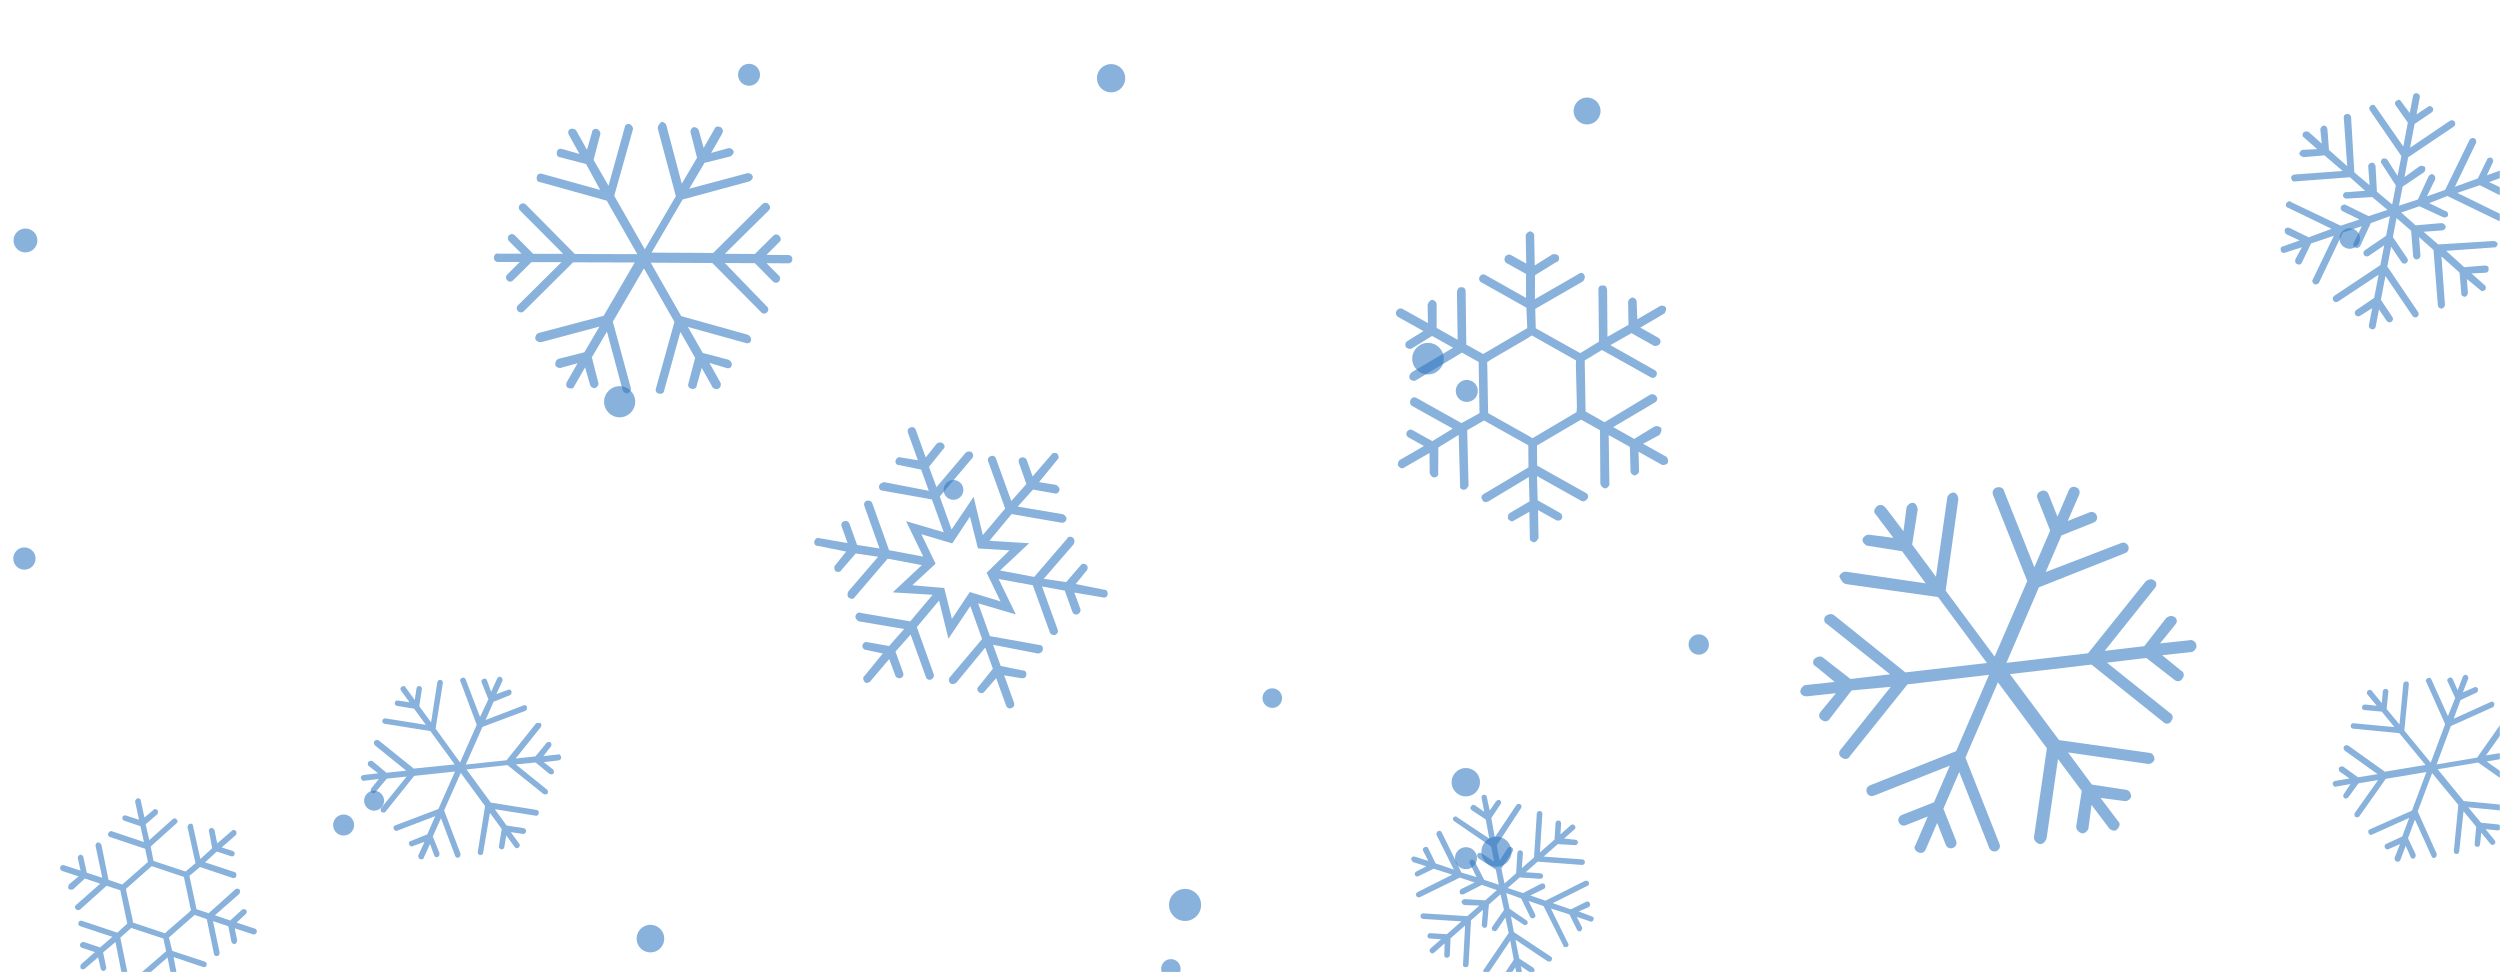 <svg xmlns="http://www.w3.org/2000/svg" version="1.1" xmlns:xlink="http://www.w3.org/1999/xlink" xmlns:svgjs="http://svgjs.com/svgjs" width="1440" height="560" preserveAspectRatio="none" viewBox="0 0 1440 560">
    <g mask="url(&quot;#SvgjsMask1036&quot;)" fill="none">
        <circle r="5.71" cx="549.2" cy="282.19" filter="url(#SvgjsFilter1037)" fill="rgba(51, 121, 194, 0.58)"></circle>
        <circle r="6.055" cx="197.925" cy="475.215" filter="url(#SvgjsFilter1037)" fill="rgba(51, 121, 194, 0.58)"></circle>
        <circle r="5.76" cx="215.48" cy="461.19" filter="url(#SvgjsFilter1037)" fill="rgba(51, 121, 194, 0.58)"></circle>
        <circle r="5.615" cx="674.435" cy="558.065" filter="url(#SvgjsFilter1037)" fill="rgba(51, 121, 194, 0.58)"></circle>
        <circle r="5.87" cx="978.48" cy="371.24" filter="url(#SvgjsFilter1037)" fill="rgba(51, 121, 194, 0.58)"></circle>
        <circle r="7.76" cx="914.16" cy="63.93" filter="url(#SvgjsFilter1037)" fill="rgba(51, 121, 194, 0.58)"></circle>
        <circle r="6.42" cx="14.06" cy="321.72" filter="url(#SvgjsFilter1037)" fill="rgba(51, 121, 194, 0.58)"></circle>
        <circle r="6.35" cx="844.4" cy="494.32" filter="url(#SvgjsFilter1037)" fill="rgba(51, 121, 194, 0.58)"></circle>
        <circle r="6.325" cx="431.445" cy="43.075" filter="url(#SvgjsFilter1037)" fill="rgba(51, 121, 194, 0.58)"></circle>
        <circle r="9.095" cx="822.535" cy="206.595" filter="url(#SvgjsFilter1037)" fill="rgba(51, 121, 194, 0.58)"></circle>
        <circle r="8.68" cx="861.96" cy="490.59" filter="url(#SvgjsFilter1037)" fill="rgba(51, 121, 194, 0.58)"></circle>
        <circle r="6.345" cx="844.875" cy="225.175" filter="url(#SvgjsFilter1037)" fill="rgba(51, 121, 194, 0.58)"></circle>
        <circle r="5.645" cx="732.835" cy="402.115" filter="url(#SvgjsFilter1037)" fill="rgba(51, 121, 194, 0.58)"></circle>
        <circle r="5.91" cx="1353.44" cy="137.39" filter="url(#SvgjsFilter1037)" fill="rgba(51, 121, 194, 0.58)"></circle>
        <circle r="8.975" cx="356.915" cy="231.405" filter="url(#SvgjsFilter1037)" fill="rgba(51, 121, 194, 0.58)"></circle>
        <circle r="8.16" cx="639.99" cy="45.05" filter="url(#SvgjsFilter1037)" fill="rgba(51, 121, 194, 0.58)"></circle>
        <circle r="9.24" cx="682.6" cy="521.24" filter="url(#SvgjsFilter1037)" fill="rgba(51, 121, 194, 0.58)"></circle>
        <circle r="8.185" cx="844.305" cy="450.555" filter="url(#SvgjsFilter1037)" fill="rgba(51, 121, 194, 0.58)"></circle>
        <circle r="6.88" cx="14.66" cy="138.52" filter="url(#SvgjsFilter1037)" fill="rgba(51, 121, 194, 0.58)"></circle>
        <circle r="7.965" cx="374.655" cy="540.635" filter="url(#SvgjsFilter1037)" fill="rgba(51, 121, 194, 0.58)"></circle>
        <path d="M379 74.5L389.3 113 371.4 143.6 353.8 112.8 364.6 74.4C364.6 74.4 364.6 74 364.6 74 364.6 73 363.6 72 362.7 71.5 361.2 71.1 359.8 72 359.8 73.5L350.5 107 341.9 92.1 345.8 77.2C345.8 77.2 345.8 76.7 345.8 76.7 345.8 75.8 344.9 74.8 343.9 74.3 342.5 73.9 341 74.8 341 76.2L338.1 86.3 331.9 75.2C331.4 74.3 329.5 73.8 328.6 74.3 327.1 74.7 327.1 76.7 327.6 77.6L333.8 88.7 323.7 85.8C322.3 85.3 320.8 86.2 320.8 87.7 320.3 89.1 321.3 90.6 322.7 90.6L337.6 94.5 345.7 109.4 312.1 100.1C310.7 99.6 309.2 100.6 309.2 102 308.8 103.5 309.7 104.9 311.1 104.9L349.5 115.6 367.1 146.4 331.1 146.3 302.9 117.8C302 116.9 300.5 116.9 299.6 117.8 298.6 118.8 298.6 120.2 299.5 121.2L324.4 146.2 307.1 146.2 296.6 135.6C295.6 134.6 294.2 134.6 293.2 135.5 292.3 136.5 292.3 137.9 293.2 138.9L300.4 146.1 287 146.1C285.5 145.6 284.5 147 284.5 148.5 284.5 149.9 285.5 150.9 286.9 150.9L299.4 150.9 292.2 158.1C291.2 159.1 291.2 160.5 292.2 161.5S294.6 162.4 295.5 161.5L306.1 151 323.4 151 298.3 175.9C297.4 176.8 297.4 178.3 298.3 179.2 299.3 180.2 300.7 180.2 301.7 179.3L330.1 151.1 365.6 151.2 347.7 181.9 310.3 191.8C308.8 192.3 308.3 193.7 308.3 195.1 308.8 196.6 310.2 197.1 311.7 197.1L345.3 188.1 336.6 202.9 321.7 206.7C320.3 207.2 319.8 208.6 319.8 210.1 320.2 211.5 321.7 212 322.6 212L332.7 209.2 326.4 220.2C326 221.1 325.9 223.1 327.4 223.5 328.8 224 330.3 224 330.7 222.6L337 211.6 339.9 221.7C340.3 223.1 341.8 223.6 342.7 223.6 343.7 223.1 344.7 222.2 344.7 221.2 344.7 221.2 344.7 220.7 344.7 220.7L340.9 205.8 349.6 191 358.6 224.6C359.1 226.1 360.5 226.6 361.5 226.6 362.4 226.1 363.4 225.2 363.4 224.2 363.4 224.2 363.4 223.7 363.4 223.7L353 185.3 370.9 154.6 388.5 185.4 377.8 223.8C377.3 225.2 378.3 226.7 379.7 226.7 381.1 227.2 382.6 226.2 382.6 224.8L391.9 191.2 400.4 206.1 396.5 221C396 222.4 397 223.9 398.4 223.9 399.9 224.4 401.3 223.4 401.3 222L404.2 211.9 410.4 223C410.9 223.9 412.8 224.4 413.8 223.9 414.7 223.5 415.2 222.5 415.2 221.6 415.2 221.1 415.2 220.6 414.8 220.1L408.6 209 418.6 212C420.1 212.5 421.5 211.5 421.5 210.1 421.5 210.1 421.5 209.6 421.5 209.6 421.5 208.6 420.6 207.7 419.6 207.2L404.8 203.3 396.2 188.3 429.7 197.6C431.2 198.1 432.6 197.2 432.6 195.7 432.6 195.7 432.6 195.2 432.6 195.2 432.6 194.3 431.7 193.3 430.7 192.8L392.4 182.1 374.8 151.3 410.3 151.5 438.5 179.9C439.4 180.9 440.9 180.9 441.8 179.9 442.8 179 442.8 177.5 441.8 176.6L417.5 151.5 434.8 151.6 445.3 162.2C446.2 163.1 447.7 163.1 448.6 162.2S449.6 159.8 448.7 158.8L441.5 151.6 454 151.7C455.4 151.7 456.4 150.7 456.4 149.3 456.4 147.8 455.4 146.9 454 146.9L441.5 146.8 448.7 139.6C449.2 139.2 449.7 138.7 449.7 137.7S449.2 136.3 448.8 135.8C447.8 134.8 446.4 134.8 445.4 135.8L434.8 146.3 417.5 146.2 442.6 121.4C443.1 120.9 443.6 120.4 443.6 119.4 443.6 119 443.1 118 442.6 117.5 441.7 116.6 440.2 116.6 439.2 117.5L410.8 145.7 375.3 145.5 393.2 114.9 431.6 104.5C432.6 104 433.6 103.1 433.6 102.1 433.6 102.1 433.6 101.6 433.6 101.6 433.1 100.2 431.7 99.7 430.7 99.7L397 108.7 405.8 93.8 420.7 90.1C421.6 89.6 422.6 88.6 422.6 87.7 422.6 87.7 422.6 87.2 422.6 87.2 422.1 85.7 420.7 85.3 419.7 85.3L409.6 88.1 415.9 77.1C415.9 76.6 416.4 76.1 416.4 75.6 416.4 74.7 415.9 73.7 415 73.2 413.5 72.7 412.1 72.7 411.6 74.2L405.3 85.2 402.5 75.1C402 73.7 400.6 73.2 399.6 73.2 398.2 73.6 397.7 75.1 397.7 76L401.5 90.9 392.7 105.8 383.8 72.1C383.3 70.7 381.9 70.2 380.9 70.2 379.5 71.6 378.5 73.1 379 74.5Z" fill="rgba(51, 121, 194, 0.58)"></path>
        <path d="M470.9 314.4L487.4 317.7 481.1 325.6C480.3 326.3 480.4 327.9 481.3 329.1 482.5 329.6 484 329.6 484.6 328.4L492.9 318.8 505.8 320.7 488.6 340.7C488 342 488 343.5 488.8 344.2 490.2 345.2 491.7 345.2 492.3 344L511.3 321.8 531 325.5 514.2 341.2 537.2 342.6 524.3 357.9 495.5 353C495.4 352.6 494.9 352.7 494.5 352.9 493.6 353.2 492.8 354 492.7 355.1 492.6 356.1 493.5 357.3 494.7 357.9L520.8 362.3 512.1 372.1 499.6 369.9C499 369.6 498.5 369.8 498.1 370 497.6 370.1 496.9 370.9 496.7 372 496.6 373 497.5 374.2 498.6 374.3L508.5 376.4 497.9 389.4C496.7 390.3 497.2 391.7 498.1 392.9 498.9 393.6 500.4 393.6 501.5 392.2L512.2 379.6 515.7 389.1C516.1 390.5 517.8 390.9 518.7 390.6 520.1 390.1 520.7 388.9 520.2 387.5L515.8 375.3 524.5 365.5 533.3 389.9C533.8 391.3 535 391.9 536.4 391.4 537.3 391 538.3 389.7 537.8 388.3L528.1 361.2 540.9 345.9 546.3 367.9 558.9 349.1 565.7 368.1 547.1 390.1C546.1 391.4 546.6 392.8 547.3 393.5 548.1 394.3 549.6 394.2 550.8 393.3L567.5 373 571.9 385.2 563.8 395.3C562.6 396.2 562.6 397.7 564 398.8 564.8 399.5 566.3 399.5 567.3 398.1L573.8 390.6 579.5 406.4C580 407.8 581.3 408.4 582.6 407.9S584.5 406.2 584.1 404.8L578.4 389 588.1 390.6C589.8 391 591 390.1 591.1 389 591.5 387.3 590.6 386.1 589.1 386.2L576.4 383.6 572 371.4 597.8 376.4C599.3 376.4 600.5 375.4 600.6 374.4 601.1 372.7 600.1 371.5 598.6 371.5L570.2 366.4 563.4 347.5 585.1 353.9 575.2 333.5 594.9 337.1 604.7 364.2C605.1 365.6 606.8 366 607.7 365.7 609.1 365.2 609.7 364 609.2 362.6L600.2 337.8 613.3 340.2 617.7 352.4C618.2 353.8 619.5 354.3 620.8 353.8 621.7 353.5 622.7 352.1 622.3 350.8L618.8 341.3 635.2 344.1C636.8 344.5 638 343.6 638 342.1 638.1 341 637.6 339.6 636.1 339.7L619.6 336.4 626 328.5C626.7 327.7 626.7 326.2 625.9 325.5 625.1 324.7 624.1 324.6 623.6 324.8 623.2 324.9 622.7 325.1 622.4 325.7L614.1 335.3 601.2 333.4 618.5 313.4C619.1 312.1 619 310.6 618.2 309.9 617.5 309.1 616.4 309 615.5 309.3 615 309.5 615 309.5 614.8 310.1L595.7 332.3 576 328.6 592.8 312.9 569.9 311.5 582.7 296.1 611.5 301.1C612.6 301.2 613.9 300.7 614.3 299 614.5 298 613.5 296.8 612.3 296.2L586.2 291.8 595 282 607.5 284.2C608.7 284.7 609.9 283.8 610.3 282.1 610.4 281.1 609.5 279.9 608.3 279.3L598.5 277.7 609.1 264.7C610.3 263.8 609.8 262.4 608.9 261.2 608.3 260.9 607.2 260.8 606.8 261 606.3 261.1 605.9 261.3 605.6 261.9L594.8 274.4 591.4 265C590.9 263.6 589.2 263.2 588.3 263.5L588.3 263.5C586.9 264 586.4 265.2 586.9 266.6L591.2 278.8 582.5 288.6 573.7 264.2C573.3 262.8 572 262.2 570.7 262.7S568.7 264.4 569.2 265.8L579 292.9 566.1 308.2 560.8 286.2 548.1 305 541.3 286 559.9 264C561 262.6 560.5 261.3 559.7 260.5 558.9 259.8 557.4 259.8 556.2 260.8L539.4 280.6 535.1 268.9 543.2 258.8C544.4 257.9 544.4 256.4 543 255.3 542.2 254.6 540.7 254.6 539.5 255.6L533.2 263.5 527.5 247.6C527 246.3 525.8 245.7 524.4 246.2S522.5 247.9 523 249.3L528.7 265.1 518.9 263.5C518.3 263.2 517.8 263.4 517.4 263.5 516.5 263.8 516.2 264.5 515.9 265.1 515.5 266.8 516.4 267.9 518 267.9L530.6 270.5 535 282.7 509.2 277.7C508.8 277.8 508.3 278 507.9 278.2 507 278.5 506.7 279.1 506.4 279.7 506 281.4 506.9 282.6 508.4 282.6L536.8 287.7 543.6 306.6 521.9 300.2 531.8 320.6 512.1 316.9 502.4 289.8C501.9 288.5 500.2 288.1 499.3 288.4 498 288.9 497.4 290.1 497.9 291.5L506.6 315.9 493.7 313.9 489.3 301.7C488.8 300.3 487.6 299.8 486.2 300.2S484.3 302 484.8 303.3L488.2 312.8 471.9 310C471.3 309.7 470.8 309.9 470.4 310 469.9 310.2 469.2 311 469 312 468.9 313.1 469.4 314.5 470.9 314.4ZM530.7 307.7L548.5 313 558.7 297.6 563.3 315.9 581.5 317 568.3 329.9 576.3 346.4 558.6 341 548.3 356.5 543.9 338.7 525.5 337.1 538.9 324.7 530.7 307.7Z" fill="rgba(51, 121, 194, 0.58)"></path>
        <path d="M1063.7 336.5L1116.3 343.9 1144.5 381.9 1097.5 387.3 1056.1 354.1C1056.1 354.1 1055.5 353.9 1055.5 353.9 1054.3 353.4 1052.6 354 1051.5 354.9 1050.2 356.4 1050.6 358.7 1052.4 359.5L1088.7 388.4 1065.9 391.1 1049.7 378.5C1049.7 378.5 1049.1 378.3 1049.1 378.3 1047.9 377.8 1046.3 378.5 1045.2 379.4 1043.8 380.9 1044.2 383.2 1046 383.9L1056.8 392.8 1040 394.6C1038.6 394.7 1037 396.7 1037 398.2 1036.9 400.2 1039.2 401.2 1040.6 401.1L1057.5 399.3 1048.6 410.1C1047.3 411.7 1047.7 413.9 1049.4 414.7 1050.9 416 1053.2 415.6 1054 413.9L1066.5 397.7 1089.1 395.6 1060.1 431.9C1058.8 433.4 1059.2 435.6 1061 436.4 1062.5 437.7 1064.7 437.3 1065.5 435.6L1098.7 394.2 1145.7 388.7 1126.7 432.7 1077 452.4C1075.4 453.1 1074.6 454.8 1075.3 456.5 1075.9 458.2 1077.7 459 1079.4 458.3L1123.1 441 1114 462.1 1095.5 469.4C1093.8 470.1 1093 471.9 1093.7 473.6 1094.4 475.2 1096.1 476 1097.8 475.3L1110.4 470.3 1103.3 486.8C1102 488.3 1103.2 490.2 1105 491 1106.8 491.7 1108.4 491.1 1109.2 489.3L1115.8 474 1120.8 486.7C1121.5 488.3 1123.2 489.1 1124.9 488.4S1127.4 486 1126.7 484.3L1119.4 465.8 1128.5 444.7 1145.8 488.4C1146.5 490.1 1148.3 490.9 1150 490.2 1151.6 489.5 1152.4 487.8 1151.7 486.1L1132.1 436.4 1150.8 393 1179 431 1171.6 482.1C1171.4 484.1 1172.9 485.5 1174.7 486.2 1176.7 486.4 1178 484.9 1178.8 483.1L1185.4 437.2 1199.1 455.6 1195.9 475.9C1195.7 477.9 1197.2 479.2 1199 480 1201 480.2 1202.3 478.7 1202.9 477.5L1204.7 463.6 1214.9 477.1C1215.8 478.2 1218.1 479.2 1219.5 477.7 1220.8 476.2 1221.6 474.4 1220.1 473.1L1209.9 459.6 1223.7 461.4C1225.8 461.6 1227.1 460.1 1227.6 458.9 1227.5 457.5 1226.9 455.8 1225.7 455.3 1225.7 455.3 1225.1 455 1225.1 455L1204.9 451.9 1191.2 433.4 1237.2 440C1239.2 440.2 1240.5 438.7 1241 437.5 1241 436.1 1240.3 434.4 1239.1 433.9 1239.1 433.9 1238.5 433.7 1238.5 433.7L1186 426.3 1157.7 388.3 1204.7 382.8 1246.2 416C1247.7 417.4 1249.9 417 1250.7 415.2 1252 413.7 1251.6 411.4 1249.9 410.7L1213.6 381.7 1236.3 379 1252.5 391.6C1254 392.9 1256.3 392.5 1257.1 390.8 1258.4 389.3 1258 387 1256.2 386.2L1245.4 377.4 1262.2 375.6C1263.7 375.5 1265.3 373.4 1265.2 372 1265.1 370.5 1264.2 369.4 1263 368.9 1262.4 368.7 1261.8 368.4 1261 368.8L1244.2 370.6 1253 359.7C1254.4 358.2 1254 356 1252.2 355.2 1252.2 355.2 1251.6 355 1251.6 355 1250.5 354.4 1248.8 355.1 1247.7 356L1235.1 372.2 1212.3 374.9 1241.3 338.6C1242.6 337.1 1242.2 334.8 1240.4 334.1 1240.4 334.1 1239.8 333.8 1239.8 333.8 1238.7 333.3 1237 334 1235.9 334.9L1202.7 376.3 1155.7 381.8 1174.4 338.3 1224.1 318.6C1225.8 318 1226.5 316.2 1225.9 314.5 1225.2 312.9 1223.4 312.1 1221.8 312.8L1178.3 329.5 1187.4 308.4 1205.9 301C1207.6 300.4 1208.4 298.6 1207.7 296.9S1205.3 294.5 1203.6 295.1L1191 300.1 1197.6 284.9C1198.3 283.1 1197.6 281.4 1195.9 280.7 1194.1 279.9 1192.4 280.6 1191.7 282.3L1185.1 297.6 1180.1 285C1179.7 284.1 1179.4 283.3 1178.2 282.8S1176.2 282.6 1175.4 283C1173.7 283.6 1172.9 285.4 1173.6 287.1L1180.9 305.6 1171.8 326.7 1154.4 283C1154.1 282.1 1153.8 281.3 1152.6 280.8 1152 280.5 1150.6 280.6 1149.7 280.9 1148.1 281.6 1147.3 283.4 1148 285.1L1167.7 334.7 1148.9 378.2 1120.7 340.2 1128 287.6C1128 286.2 1127.3 284.5 1126.1 284 1126.1 284 1125.5 283.7 1125.5 283.7 1123.5 283.6 1122.2 285.1 1121.7 286.2L1115.1 332.2 1101.4 313.7 1104.6 293.5C1104.5 292.1 1103.8 290.4 1102.7 289.9 1102.7 289.9 1102.1 289.6 1102.1 289.6 1100.1 289.5 1098.7 291 1098.2 292.1L1096.4 306 1086.2 292.5C1085.6 292.3 1085.3 291.4 1084.7 291.2 1083.5 290.7 1082.1 290.7 1081 291.7 1079.6 293.2 1078.9 294.9 1080.4 296.3L1090.6 309.8 1076.7 308C1074.7 307.8 1073.4 309.3 1072.8 310.5 1072.7 312.5 1074.2 313.8 1075.4 314.3L1095.6 317.5 1109.2 336 1063.3 329.3C1061.3 329.2 1059.9 330.7 1059.4 331.9 1060.4 334.4 1061.7 336.3 1063.7 336.5Z" fill="rgba(51, 121, 194, 0.58)"></path>
        <path d="M48.9 557.9L56.5 551.4 58 557.9C58.1 558.7 58.9 559.3 59.9 559.3 60.7 558.9 61.3 558 61.2 557.3L59.4 548.6 66.5 542.6 70 560.3C70.3 561.4 71.1 562 71.9 561.6 73 561.6 73.6 560.8 73.3 559.7L69.3 540.1 75.6 534.5 94.1 540.6 95.7 547.9 79.6 561.8C79.5 562.1 79.4 562.4 79.3 562.7 79.2 563 79.3 563.7 79.5 564.1 80.2 565 81.3 565 81.9 564.2L96.5 551.5 98.3 560.5 91 567.2C90.7 567.1 90.6 567.4 90.5 567.7 90.3 568.3 90.4 569 90.9 569.6 91.4 570.1 92.4 570.1 93.2 569.7L99.1 564.2 101.4 575.4C101.5 576.1 102.3 576.7 103.3 576.7 104.1 576.3 104.7 575.5 104.6 574.8L102.4 564.3 108.8 566.4C109.7 566.7 110.6 566 110.8 565.4 111.1 564.5 110.8 563.4 109.9 563.1L101.7 560.3 100 551.3 117 557C117.9 557.3 118.7 556.9 119 556 119.3 555.1 118.9 554.3 118 553.9L99.2 547.7 97.3 540 112.1 527 119.1 529.4 123.2 549.3C123.2 550.3 124.4 551 125.2 550.6 126.2 550.6 126.5 549.7 126.5 548.7L122.7 530.6 131.5 533.5 133.3 542.5C133.4 543.2 134.5 543.9 135.2 543.8S136.6 542.6 136.6 541.6L135.2 534.7 145.8 538.2C146.7 538.5 147.6 537.8 147.9 536.9 148.1 536.3 147.8 535.2 146.9 534.9L136.3 531.4 141.6 526.4C142.1 525.9 142.5 525 141.7 524.1 141.2 523.6 139.9 523.5 139.4 524L132.6 530.2 123.8 527.2 137.7 515C138.3 514.2 138.6 513.3 137.9 512.3 137.4 511.8 136.1 511.7 135.6 512.2L120.2 526 113.2 523.7 109.1 504.5 115.2 499.4 134 505.7C134.9 506 135.8 505.6 136.1 504.7 136.4 503.7 136.1 502.6 135.1 502.3L118.1 496.7 124.9 490.5 133.1 493.2C134 493.5 134.8 493.1 135.1 492.2 135.4 491.3 135 490.5 134.1 490.2L127.7 488.1 135.8 481C136.3 480.5 136.4 479.2 135.9 478.6 135.1 478 134.2 477.7 133.6 478.5L125.1 485.8 123.6 478.3C123.2 477.4 122.4 476.8 121.7 476.9 121 477 120.5 477.5 120.3 478.2 120.3 478.2 120.2 478.5 120.4 478.9L122.2 488.6 115.4 494.8 111.2 475.8C111.2 474.8 110.4 474.2 109.3 474.5 108.9 474.7 108.5 474.9 108.3 475.5 108.2 475.8 108.1 476.1 108 476.4L112.6 497.2 106.9 502 88.4 495.9 86.8 487.6 101.6 474.3C102.5 473.6 102.5 472.6 101.7 472 101.3 471.2 100.3 471.2 99.4 471.9L86 483.9 83.9 474.8 90.6 469C91.1 468.5 91.1 467.4 90.7 466.6 89.9 466 89 465.7 88.4 466.5L83.2 470.9 81.1 461.1C81.1 460.1 80.2 459.8 79.2 459.8 78.8 460 78.2 460.5 78 461.1 78 461.1 77.9 461.4 77.8 461.7L80.1 472.2 72.5 469.7C71.9 469.5 70.8 469.8 70.5 470.7 70.2 471.6 70.9 472.5 71.5 472.7L80.9 475.9 82.9 485 64.4 478.8C63.5 478.5 62.6 479.2 62.3 480.1S62.4 481.8 63.3 482.1L83.6 488.9 85.2 496.5 70.4 509.5 62.5 506.8 58.4 486.6C58 485.8 57.2 485.2 56.2 485.2 55.8 485.4 55.3 485.9 55.1 486.5 55 486.8 54.9 487.1 55.1 487.5L58.9 505.6 50 502.7 48 493.6C47.9 492.9 47.1 492.3 46.1 492.3 45.3 492.7 44.7 493.5 44.8 494.2L46.4 501.5 36.7 498.3C36.1 498.1 34.9 498.7 34.7 499.3 34.4 500.2 35 501.4 35.6 501.6L45.3 504.8 39.7 509.4C39.6 509.7 39.5 510 39.4 510.3 39.2 510.9 39.3 511.6 39.5 512 40.3 512.6 41.4 512.6 42.2 512.2L48.9 506 57.7 509 43.9 521.2C43 521.9 43 522.9 43.5 523.4 44.2 524.4 45.2 524.4 46 524L61.4 510.2 69.3 512.8 73.3 532 67.6 537.2 47.2 530.4C46.3 530.1 45.5 530.5 45.2 531.4 44.9 532.4 45.3 533.2 46.2 533.5L64.7 539.6 57.7 545.7 48.3 542.6C47.6 542.4 46.4 543 46.1 543.9 45.8 544.8 46.5 545.7 47.1 545.9L54.7 548.4 46.6 555.5C46.5 555.8 46.5 555.8 46.4 556.1 46.2 556.7 46.3 557.4 46.5 557.9 47.4 558.5 48.4 558.5 48.9 557.9ZM72.9 514L72.6 511.9 74 510.7 86 500.1 87.4 498.9 89.2 499.5 104.1 504.5 105.9 505.1 106.3 506.9 109.6 522.5 110 524.3 108.5 525.8 96.6 536.1 95.1 537.6 93.3 537 78.4 532 76.6 531.4 76.3 529.3 72.9 514Z" fill="rgba(51, 121, 194, 0.58)"></path>
        <path d="M956.2 176.3L943.1 183.9 942.7 173.8C942.8 172.7 941.8 171.6 940.3 171.3 939 171.7 937.9 172.7 937.8 173.7L938 187.1 925.9 194 925.7 166.9C925.5 165.2 924.5 164.1 923.2 164.5 921.7 164.2 920.6 165.2 920.7 166.9L921 196.8 910.2 203.4 884.6 189.1 884.3 177.9 911.9 162C912.2 161.6 912.4 161.1 912.6 160.7 912.9 160.3 912.9 159.2 912.7 158.6 911.9 157 910.5 156.8 909.3 157.8L884.1 172.3 884.2 158.5 896.8 150.7C897.2 151 897.4 150.5 897.7 150.1 898.1 149.3 898.2 148.2 897.6 147.3 897 146.4 895.5 146.2 894.2 146.5L884 152.9 883.7 135.7C883.8 134.6 882.8 133.5 881.3 133.2 880 133.6 878.8 134.6 878.8 135.7L879.1 151.8 870.3 146.9C869.1 146.2 867.5 147 867 147.8 866.3 149.1 866.5 150.8 867.7 151.5L879 157.8 879 171.6 855.6 158.4C854.3 157.7 853 158.1 852.3 159.4 851.6 160.6 852 161.9 853.2 162.6L879.2 177.2 879.7 189 854.3 203.9 844.6 198.5 844.2 168C844.4 166.5 843 165.1 841.7 165.5 840.2 165.2 839.5 166.5 839.2 168L839.6 195.7 827.5 188.9 827.5 175.2C827.5 174.1 826.1 172.7 825 172.7S822.6 174.1 822.3 175.6L822.5 186.1 807.8 177.9C806.5 177.2 805 178 804.3 179.2 803.8 180 804 181.8 805.2 182.5L819.9 190.7 810.6 196.5C809.7 197.1 809 198.3 809.8 199.9 810.4 200.8 812.3 201.3 813.2 200.7L824.9 193.5 837 200.3 813.2 214.4C812 215.5 811.3 216.7 812.1 218.3 812.7 219.2 814.6 219.7 815.5 219.1L842.1 203.1 851.7 208.5 852.2 238 841.8 243.7 815.9 229.2C814.6 228.5 813.3 228.9 812.6 230.1 811.9 231.4 812.1 233.1 813.3 233.8L836.8 246.9 825 254.1 813.7 247.8C812.5 247.1 811.2 247.4 810.4 248.7 809.7 250 810.1 251.3 811.4 252L820.2 256.9 806.2 265C805.3 265.7 804.8 267.6 805.4 268.4 806.4 269.6 807.7 270.3 808.8 269.3L823.4 260.9 823.5 272.5C823.9 273.8 824.9 275 826 275 827 275.1 827.9 274.5 828.4 273.6 828.4 273.6 828.6 273.2 828.4 272.6L828.5 257.7 840.2 250.5 841 279.6C840.7 281.1 841.7 282.2 843.5 282.1 844.1 281.9 844.8 281.7 845.2 280.9 845.5 280.5 845.7 280 845.9 279.6L845.1 247.8 854.8 242.2 880.3 256.5 880.4 269.2 854.7 284.5C853.2 285.3 852.9 286.8 853.9 287.9 854.3 289.3 855.8 289.5 857.3 288.8L880.6 274.8 881 288.8 869.5 295.6C868.6 296.2 868.3 297.7 868.7 299 869.7 300.1 870.9 300.8 872.1 299.8L880.9 294.8 881.2 309.9C881 311.4 882.2 312.1 883.7 312.4 884.4 312.2 885.3 311.6 885.7 310.7 885.7 310.7 886 310.3 886.2 309.9L885.9 293.8 896.3 299.6C897.2 300.1 898.9 300 899.6 298.7 900.3 297.5 899.5 295.9 898.7 295.5L885.7 288.2 885.3 274.2 910.8 288.5C912.1 289.2 913.6 288.4 914.4 287.2S914.7 284.6 913.4 283.9L885.4 268.2 885.3 256.6 910.7 241.7 921.6 247.8 921.8 278.7C922.2 280 923.2 281.1 924.7 281.4 925.4 281.2 926.3 280.6 926.7 279.8 927 279.4 927.2 279 927 278.3L926.6 250.6 938.8 257.4 939.2 271.4C939.1 272.4 940.1 273.6 941.6 273.9 942.9 273.5 944.1 272.5 944.1 271.4L943.8 260.2 957.2 267.7C958 268.2 960 267.6 960.5 266.8 961.2 265.5 960.6 263.6 959.8 263.1L946.4 255.6 955.9 250.5C956.1 250 956.3 249.6 956.6 249.2 957 248.4 957.1 247.3 956.9 246.6 955.9 245.5 954.4 245.2 953.1 245.6L941.3 252.8 929.2 246 953.1 231.9C954.6 231.1 954.9 229.6 954.3 228.7 953.5 227.1 952 226.9 950.7 227.2L924.2 243.2 913.3 237 912.8 207.6 922.7 201.6 950.8 217.3C952 218 953.3 217.7 954 216.4 954.7 215.2 954.4 213.9 953.1 213.2L927.6 198.8 939.7 191.9 952.7 199.2C953.5 199.6 955.5 199.1 956.2 197.8 956.9 196.6 956.1 195 955.3 194.6L944.8 188.7 958.8 180.5C959 180.1 959 180.1 959.2 179.7 959.7 178.9 959.7 177.8 959.6 177.1 958.5 176 957 175.7 956.2 176.3ZM908.3 234.2L908.1 237.4 905.7 238.8 885.1 251 882.7 252.4 880.2 250.9 859.7 239.4 857.2 238 857.1 235.2 856.7 211.4 856.6 208.6 859.3 206.8 879.6 195 882.3 193.2 884.8 194.6 905.3 206.2 907.8 207.6 907.7 210.8 908.3 234.2Z" fill="rgba(51, 121, 194, 0.58)"></path>
        <path d="M1442.1 414.7L1426.8 436.4 1403.5 440.3 1411.7 418.2 1436 407.3C1436 407.3 1436.2 407.1 1436.2 407.1 1436.7 406.7 1436.8 405.8 1436.7 405.1 1436.3 404.2 1435.2 403.8 1434.5 404.4L1413.3 414 1417.3 403.2 1426.6 398.9C1426.6 398.9 1426.8 398.7 1426.8 398.7 1427.3 398.3 1427.4 397.4 1427.3 396.7 1426.9 395.8 1425.8 395.4 1425 396L1418.6 398.8 1421.7 390.9C1422 390.3 1421.4 389.1 1420.7 388.8 1419.9 388.3 1418.9 389.1 1418.6 389.7L1415.6 397.6 1412.8 391.2C1412.4 390.3 1411.3 389.9 1410.6 390.5 1409.6 390.9 1409.3 392 1409.9 392.7L1414.2 402 1410 412.5 1400.5 391.4C1400.1 390.4 1399 390.1 1398.3 390.7 1397.3 391.1 1397 392.2 1397.6 392.9L1408.4 417.1 1400.1 439.3 1384.9 420.8 1387.5 394.2C1387.6 393.3 1387 392.5 1386.1 392.5 1385.2 392.4 1384.4 393 1384.3 393.9L1382.1 417.3 1374.7 408.4 1375.7 398.5C1375.8 397.6 1375.2 396.9 1374.3 396.8 1373.4 396.7 1372.6 397.3 1372.5 398.2L1371.9 405 1366.2 398C1365.8 397.1 1364.7 397.2 1363.9 397.8 1363.2 398.4 1363.1 399.3 1363.7 400.1L1369 406.5 1362.3 405.8C1361.4 405.7 1360.6 406.4 1360.5 407.3S1361 408.9 1361.9 409L1371.9 409.9 1379.2 418.8 1355.8 416.6C1354.8 416.5 1354.1 417.1 1354 418 1353.9 418.9 1354.5 419.6 1355.4 419.7L1382 422.3 1397.1 440.6 1373.7 444.5 1352.7 429.5C1351.8 428.9 1350.9 429.3 1350.1 429.9 1349.6 430.7 1350 431.7 1350.6 432.4L1369.5 445.9 1358.2 447.7 1349.9 441.7C1349 441.1 1348.1 441.5 1347.4 442.1 1346.8 443 1347.2 443.9 1347.6 444.4L1353.3 448.4 1345 449.8C1344.3 450 1343.3 450.8 1343.7 451.8 1344 452.7 1344.7 453.5 1345.6 453.1L1353.9 451.6 1350 457.4C1349.4 458.2 1349.8 459.2 1350.2 459.7 1350.8 460 1351.7 460.1 1352.2 459.6 1352.2 459.6 1352.5 459.4 1352.5 459.4L1358.5 451.2 1369.8 449.3 1356.4 468.2C1355.9 469.1 1356.2 470 1356.6 470.5 1357.3 470.8 1358.2 470.9 1358.7 470.5 1358.7 470.5 1358.9 470.3 1358.9 470.3L1374.2 448.6 1397.6 444.7 1389.3 466.9 1365 477.7C1364.1 478.1 1363.8 479.2 1364.4 479.9 1364.7 480.9 1365.8 481.2 1366.6 480.6L1387.7 471.1 1383.7 481.8 1374.4 486.1C1373.5 486.5 1373.2 487.6 1373.8 488.3 1374.1 489.3 1375.2 489.6 1376 489L1382.4 486.2 1379.3 494.1C1379.1 494.8 1379.6 496 1380.3 496.2 1380.9 496.5 1381.6 496.4 1382.1 496 1382.4 495.8 1382.6 495.6 1382.7 495.1L1385.7 487.2 1388.5 493.6C1388.9 494.6 1390 494.9 1390.7 494.3 1390.7 494.3 1390.9 494.1 1390.9 494.1 1391.4 493.7 1391.5 492.8 1391.4 492.1L1387 482.8 1391 472.1 1400.6 493.2C1400.9 494.2 1402 494.5 1402.8 493.9 1402.8 493.9 1403 493.7 1403 493.7 1403.5 493.3 1403.6 492.4 1403.5 491.7L1392.6 467.4 1400.9 445.3 1416 463.6 1413.4 490.2C1413.3 491.1 1413.9 491.8 1414.8 491.9 1415.7 492 1416.4 491.4 1416.5 490.5L1419 467.3 1426.3 476.2 1425.4 486.1C1425.3 487 1425.9 487.7 1426.8 487.8S1428.4 487.3 1428.5 486.4L1429.2 479.6 1434.5 486.1C1435.1 486.8 1436 486.9 1436.7 486.3 1437.5 485.7 1437.5 484.8 1436.9 484L1431.7 477.6 1438.4 478.3C1438.9 478.3 1439.3 478.4 1439.8 477.9S1440.3 477.1 1440.4 476.6C1440.5 475.7 1439.9 475 1439 474.9L1429.1 473.9 1421.7 465 1445.2 467.3C1445.6 467.4 1446.1 467.4 1446.6 467 1446.8 466.8 1447.1 466.2 1447.1 465.7 1447.2 464.8 1446.6 464.1 1445.7 464L1419.1 461.4 1404.1 443.1 1427.4 439.2 1449.1 454.5C1449.8 454.8 1450.7 454.9 1451.2 454.5 1451.2 454.5 1451.4 454.3 1451.4 454.3 1452 453.4 1451.6 452.5 1451.2 452L1432.3 438.6 1443.6 436.7 1451.9 442.7C1452.5 443 1453.4 443.1 1453.9 442.7 1453.9 442.7 1454.2 442.5 1454.2 442.5 1454.7 441.7 1454.3 440.7 1453.9 440.2L1448.2 436.2 1456.5 434.8C1456.8 434.6 1457.2 434.6 1457.5 434.4 1457.9 434 1458.2 433.4 1458.1 432.7 1457.7 431.7 1457.1 431 1456.2 431.3L1447.8 432.8 1451.8 427.1C1452.3 426.2 1452 425.3 1451.6 424.8 1450.7 424.2 1449.8 424.6 1449.3 425L1443.2 433.3 1431.9 435.1 1445.4 416.2C1445.9 415.3 1445.5 414.4 1445.1 413.9 1443.8 413.8 1442.6 413.9 1442.1 414.7Z" fill="rgba(51, 121, 194, 0.58)"></path>
        <path d="M893.3 551L872 536.9 870.3 527.8 877.5 532.5C878.1 533.2 879.1 532.9 879.8 532.2 880.1 531.6 879.9 530.4 879.2 530.1L869.5 523.4 867.6 514.4 876.2 517.5 881.4 528.2C881.4 528.2 881.6 528.5 881.6 528.5 882 529 882.9 529 883.6 528.8 884.4 528.2 884.6 527.5 884.2 526.6L880.4 518.9 889.1 521.9 900.5 544.7C900.5 544.7 900.5 545.1 900.5 545.1 900.9 545.6 901.8 545.6 902.5 545.5 903.5 545.1 903.8 544 903.1 543.2L893.3 523.3 904 526.7 908.4 535.6C908.4 535.6 908.4 535.6 908.6 535.9 909 536.4 909.7 536.6 910.4 536.4 911.1 535.8 911.6 534.9 911.2 534L908.2 528.1 915.9 530.7C916.8 531.2 917.5 530.6 917.8 529.9 918.3 529 917.9 528.1 916.8 527.8L909.3 525 915.1 522.5C915.8 521.8 916.3 521 915.7 520.2 915.3 519.3 914.7 519 913.7 519.4L904.8 523.8 894.4 520.2 914.5 510.2C915.2 510 915.5 508.9 915.1 508 914.7 507.5 913.8 507 912.9 507.4L890.2 518.8 881.5 515.8 889.3 512C890.2 511.6 890.2 510.7 889.9 509.7 889.7 509 888.6 508.7 887.9 508.9L877.3 514.4 868.4 511.5 875.4 505.4 887.1 506.2C888 506.2 888.8 505.6 888.8 504.7 889.1 504 888.2 503.1 887.3 503L878.8 502.4 885.7 496.3 911.2 498.2C912.1 498.2 912.9 497.6 912.9 496.7 913 495.8 912.3 495.1 911.4 495L889.1 493.4 897.3 486.2 907.2 486.8C908.1 486.9 908.8 486.2 908.9 485.3 908.9 484.4 908.3 483.7 907.4 483.7L900.9 483 906.9 477.7C907.6 477.1 907.7 476.2 907 475.5 906.4 474.7 905.5 474.7 904.8 475.3L898.8 480.6 899.2 474.3C899.2 473.4 898.6 472.7 897.7 472.6S896.1 473.2 896 474.1L895.4 483.6 887 491 888.4 468.8C888.5 467.9 887.8 467.2 886.9 467.1 886 467.1 885.3 467.7 885.2 468.6L883.6 493.9 876.6 500 877.2 491.5C877.3 490.6 876.6 489.8 875.7 489.8 874.8 489.7 874.1 490.4 874 491.3L873.3 503 866.6 508.9 864.8 500.2 871.4 490.2C871.7 489.5 871.5 488.4 870.8 488.1 870 487.6 869.3 487.8 868.5 488.4L863.8 495.6 862.1 486.9 876.1 465.5C876.6 464.7 876.5 464 875.8 463.3 875 462.8 874 463.1 873.5 463.6L861 482.3 859 471.2 864.3 463.2C865 462.6 864.6 461.6 864 460.9 863.3 460.6 862.2 460.8 861.6 461.7L858.1 466.9 856.4 459.1C856.4 458.2 855.6 457.7 854.4 457.8 853.7 458 853.2 458.9 853.4 459.6L854.9 467.6 849.5 463.8C848.6 463.3 847.7 463.7 847.4 464.4 846.7 465 846.9 465.7 847.3 466.2 847.5 466.4 847.5 466.4 847.7 466.7L855.8 472 857.8 483 839.3 470.7C838.7 469.9 837.7 470.3 837 471 836.7 471.6 836.9 472.3 837.4 472.8 837.6 473 837.6 473 837.6 473L858.9 487.6 860.6 496.3 853.4 491.5C852.5 491 851.8 491.2 851.1 491.8 850.8 492.5 850.8 493.4 851.2 493.9 851.4 494.1 851.4 494.1 851.6 494.4L861.6 500.9 863.3 509.6 854.9 506.8 849.5 496.3C849.1 495.3 847.9 495 847.3 495.2 846.5 495.8 846 496.7 846.7 497.4L850.5 505.2 841.8 502.6 830.4 479.4C830.2 478.7 829.1 478.4 828.4 478.6 827.6 479.2 827.1 480.1 827.5 481L837.4 500.9 826.9 497.3 822.7 488.7C822.3 487.7 821.2 487.4 820.5 488.1 819.8 488.2 819.3 489.1 819.7 490L822.7 495.9 814.9 493.4C814.3 493.1 813.4 493.5 812.8 494.4 812.8 494.8 813 495.5 813.4 496 813.4 496 813.6 496.2 813.8 496.5L821.6 499 815.8 502C815.1 502.2 814.8 503.3 814.9 504 815.2 504.3 815.2 504.3 815.2 504.3 815.8 505 816.7 505 817.2 504.6L825.8 500.4 836.5 503.8 816.4 513.9C815.6 514.5 815.4 515.2 815.8 516.1 815.8 516.1 816 516.3 816 516.3 816.4 516.8 817.1 517.1 818 516.7L840.9 505.5 849.4 508.3 841.6 512.1C840.9 512.7 840.4 513.6 841 514.3 840.8 514.5 841 514.8 841 514.8 841.4 515.2 842.3 515.3 843 515.1L853.6 509.7 862.2 512.7 855.5 518.6 843.8 517.9C842.9 517.8 841.9 518.7 841.8 519.6 842 520.3 842.7 521 843.3 521.3L852.1 521.6 845.2 527.7 819.9 526.1C819 526 818.3 526.7 818.2 527.6 818.1 528.5 818.8 529.2 819.7 529.3L841.8 530.7 833.4 538.1 823.9 537.5C823 537.4 822.3 538.1 822.2 539S822.8 540.6 823.7 540.6L830 541 824 546.3C823.3 547 823.2 547.9 823.9 548.6 824.5 549.3 825.4 549.4 826.1 548.7L832.1 543.4 831.9 550C831.9 550.5 831.9 550.9 832.1 551.2 832.3 551.4 833 551.7 833.4 551.7 834.3 551.7 835 551.1 835.1 550.2L835.5 540.5 843.9 533.1 842.7 555.5C842.7 555.9 842.6 556.4 842.9 556.6 843.1 556.8 843.7 557.1 844.2 557.1 845.1 557.2 845.8 556.6 845.9 555.7L847.3 530.1 854.2 524 853.5 532.8C853.4 533.2 853.9 533.7 854.1 534 854.3 534.2 854.5 534.4 854.9 534.5 855.8 534.5 856.8 533.7 856.6 533L857.6 521 864.3 515.1 866.3 524.1 859.5 533.9C859.2 534.5 859.2 535.4 859.6 535.9 859.8 536.2 859.8 536.2 860.1 535.9 860.7 536.7 861.8 536.5 862.3 535.6L867.1 528.5 869 537.4 854.5 558.7C854.2 559.4 854.4 560.1 854.9 560.5 855.1 560.8 855.1 560.8 855.1 560.8 855.9 561.3 856.8 561.4 857.3 560.5L869.9 541.8 871.9 552.8 866.6 560.8C866.1 561.7 866.3 562.4 866.7 562.9 866.7 562.9 866.9 563.1 866.9 563.1 867.8 563.6 868.7 563.3 869.2 562.8L872.8 557.2 874.3 565.2C874.5 565.4 874.7 565.7 874.9 565.9 875.1 566.2 875.8 566.4 876.2 566.5 877.2 566.1 877.9 565.4 877.5 564.5L876 556.5 881.4 560.2C882.3 560.7 883.2 560.3 883.7 559.9 884.2 559 883.8 558.1 883.2 557.4L875.1 552.1 872.9 541.3 891.3 553.6C892.2 554.1 893.4 553.9 893.6 553.3 894.1 552.4 894.2 551.5 893.3 551Z" fill="rgba(51, 121, 194, 0.58)"></path>
        <path d="M1321.7 104.5L1353.6 102.1 1362.3 109.9 1351.5 110.7C1350.3 110.5 1349.7 111.6 1349.5 112.7 1349.7 113.6 1350.8 114.6 1351.6 114.4L1366.4 113.5 1375.2 120.9 1364.3 124.5 1350.9 117.9C1350.9 117.9 1350.6 117.8 1350.6 117.8 1349.8 117.7 1348.8 118.3 1348.3 119 1348.1 120.2 1348.3 121.1 1349.4 121.7L1359.1 126.4 1348.2 130 1319.5 116.3C1319.5 116.3 1319.2 115.9 1319.2 115.9 1318.4 115.7 1317.4 116.3 1316.9 117.1 1316.3 118.2 1316.8 119.5 1318 119.7L1343 131.8 1329.8 136.7 1318.6 131.2C1318.6 131.2 1318.6 131.2 1318.3 131.2 1317.5 131 1316.6 131.3 1316.1 132 1315.8 133.1 1316 134.4 1317.1 135L1324.6 138.5 1315 141.9C1313.7 142.1 1313.5 143.3 1313.7 144.1 1313.9 145.4 1315 146 1316.3 145.5L1325.9 142.4 1322.1 149.4C1321.9 150.6 1322 151.8 1323.2 152.1 1324.3 152.7 1325.2 152.5 1325.8 151.4L1331.2 140.2 1344.3 135.8 1332.1 161.1C1331.5 161.8 1332.1 163.1 1333.2 163.8 1334 163.9 1335.2 163.8 1335.8 162.7L1349.5 133.9 1360.4 130.3 1355.7 140C1355 141.1 1355.7 142 1356.8 142.6 1357.5 143.2 1358.8 142.6 1359.4 141.9L1365.6 128.5 1376.6 124.5 1374.4 135.8 1362.2 144.1C1361.3 144.7 1361 145.9 1361.7 146.8 1361.9 147.7 1363.5 148 1364.4 147.4L1373.3 141.3 1371.1 152.7 1344.5 170.4C1343.6 171.1 1343.4 172.2 1344 173.2 1344.6 174.1 1345.8 174.3 1346.7 173.7L1370.1 158.2 1367.5 171.6 1357.2 178.6C1356.3 179.2 1356 180.4 1356.7 181.3 1357.3 182.3 1358.5 182.5 1359.4 181.9L1366.4 177.5 1364.5 187.3C1364.3 188.5 1364.9 189.4 1366.1 189.6 1367.3 189.9 1368.2 189.2 1368.4 188.1L1370.3 178.2 1374.7 184.8C1375.4 185.7 1376.6 186 1377.5 185.3S1378.7 183.5 1378 182.6L1371.4 172.7 1374 159 1389.6 181.9C1390.2 182.9 1391.4 183.1 1392.3 182.5 1393.2 181.8 1393.5 180.7 1392.8 179.7L1375.1 153.5 1377.3 142.1 1383.3 151C1383.9 151.9 1385.1 152.2 1386 151.5 1387 150.9 1387.2 149.7 1386.6 148.8L1378.3 136.6 1380.4 125.6 1388.8 132.9 1390 147.8C1390.2 148.7 1391.3 149.7 1392.1 149.4 1393.4 149.3 1393.9 148.6 1394.2 147.4L1393.4 136.6 1401.7 144 1404.2 175.8C1404.3 177 1405.1 177.6 1406.2 177.8 1407.5 177.6 1408.1 176.5 1408.3 175.8L1406.3 147.7 1416.7 157 1417.7 169C1417.5 170.2 1418.6 170.8 1419.8 171 1420.6 170.8 1421.6 169.8 1421.5 168.5L1420.9 160.7 1428.7 167.1C1429.3 168 1430.6 167.8 1431.6 166.8 1432.1 166.1 1431.9 164.8 1431.2 164.3L1423.6 157.5 1431.8 157.1C1433.1 156.9 1433.7 155.8 1433.4 154.9 1433.7 153.8 1433 153.2 1432.2 153.1 1431.8 153 1431.8 153 1431.4 152.9L1419.4 153.9 1409 144.5 1436.6 142.5C1437.8 142.7 1438.4 141.6 1438.7 140.5 1438.4 139.6 1437.7 139.1 1436.9 138.9 1436.5 138.8 1436.5 138.8 1436.5 138.8L1404.4 140.8 1396 133.5 1406.8 132.7C1408 132.5 1408.6 131.8 1408.8 130.6 1408.5 129.8 1407.9 128.8 1407.1 128.7 1406.7 128.6 1406.7 128.6 1406.3 128.5L1391.4 129.8 1383.1 122.4 1393.6 118.8 1407 125C1408.1 125.6 1409.4 125.1 1410 124.4 1410.2 123.2 1410 121.9 1408.9 121.7L1399.2 117 1409.7 112.9 1438.8 127C1439.5 127.6 1440.8 127 1441.4 126.3 1441.6 125.1 1441.4 123.9 1440.3 123.3L1415.4 111.1 1428.4 106.7 1439.2 112.1C1440.3 112.7 1441.7 112.1 1441.9 110.9 1442.4 110.2 1442.3 109 1441.2 108.4L1433.7 104.9 1443.3 101.4C1444.2 101.2 1444.8 100.1 1444.6 98.8 1444.3 98.4 1443.6 97.8 1442.8 97.7 1442.8 97.7 1442.4 97.6 1442 97.5L1432.4 101 1435.9 93.5C1436.4 92.8 1435.9 91.5 1435.2 90.9 1434.8 90.8 1434.8 90.8 1434.8 90.8 1433.6 90.6 1432.6 91.2 1432.5 92L1427.2 102.8 1414 107.6 1426.2 82.3C1426.5 81.1 1426.2 80.2 1425.1 79.6 1425.1 79.6 1424.7 79.5 1424.7 79.5 1423.9 79.4 1423.1 79.6 1422.4 80.7L1408.4 109.4 1397.9 113.1 1402.6 103.4C1402.8 102.2 1402.7 101 1401.5 100.7 1401.6 100.3 1401.2 100.3 1401.2 100.3 1400.4 100.1 1399.5 100.7 1398.9 101.5L1392.7 114.9 1381.8 118.5 1383.9 107.5 1396.1 99.3C1397 98.6 1397.3 97.1 1396.7 96.1 1396 95.6 1394.8 95.4 1393.9 95.6L1385 102 1387.1 90.6 1413.4 72.9C1414.3 72.2 1414.5 71.1 1413.9 70.1 1413.3 69.2 1412.1 69 1411.1 69.6L1388.2 85.1 1390.8 71.4 1400.7 64.7C1401.6 64.1 1401.8 62.9 1401.2 62S1399.4 60.8 1398.5 61.5L1391.9 65.9 1393.8 56.1C1394 54.9 1393.4 54 1392.2 53.7 1391 53.5 1390.1 54.1 1389.9 55.3L1388 65.1 1383.1 58.5C1382.8 58 1382.5 57.6 1382.1 57.5 1381.7 57.4 1380.9 57.7 1380.4 58 1379.4 58.6 1379.2 59.8 1379.9 60.7L1386.9 70.6 1384.3 84.4 1368.3 61.4C1368 60.9 1367.7 60.4 1367.3 60.4 1366.9 60.3 1366 60.5 1365.6 60.8 1364.6 61.5 1364.4 62.6 1365.1 63.6L1383.2 89.9 1381 101.3 1375.1 92C1374.8 91.5 1374 91.4 1373.6 91.3 1373.2 91.2 1372.8 91.1 1372.3 91.5 1371.4 92.1 1371.1 93.7 1371.8 94.2L1380 106.8 1377.9 117.8 1369.1 110.4 1368.3 95.6C1368 94.7 1367.4 93.8 1366.6 93.6 1366.2 93.5 1366.2 93.5 1366.1 93.9 1365 93.7 1364 94.7 1364.1 96L1364.9 106.7 1356.1 99.3 1354.2 67.2C1353.9 66.3 1353.2 65.8 1352.4 65.6 1352 65.6 1352 65.6 1352 65.6 1350.8 65.7 1349.9 66.4 1350 67.6L1352 95.7 1341.5 86.4 1340.6 74.4C1340.4 73.1 1339.7 72.6 1338.9 72.4 1338.9 72.4 1338.5 72.3 1338.5 72.3 1337.3 72.5 1336.7 73.6 1336.5 74.4L1337.3 82.7 1329.7 75.9C1329.3 75.9 1328.9 75.8 1328.5 75.7 1328.1 75.6 1327.3 75.9 1326.8 76.2 1326.2 77.3 1325.9 78.5 1327 79.1L1334.7 85.9 1326.5 86.3C1325.2 86.5 1324.6 87.6 1324.4 88.4 1324.6 89.6 1325.7 90.2 1326.9 90.5L1338.9 89.5 1349.4 98.5 1321.7 100.5C1320.5 100.6 1319.4 101.7 1319.7 102.5 1319.9 103.8 1320.5 104.7 1321.7 104.5Z" fill="rgba(51, 121, 194, 0.58)"></path>
        <path d="M308.4 417.1L291.8 437.9 268.3 440.4 277.9 418.7 302.7 409.4C302.7 409.4 303 409.2 303 409.2 303.5 408.8 303.6 407.9 303.5 407.2 303.2 406.2 302.1 405.8 301.3 406.4L279.7 414.7 284.3 404.2 293.8 400.4C293.8 400.4 294.1 400.2 294.1 400.2 294.6 399.8 294.7 399 294.6 398.2 294.3 397.3 293.2 396.9 292.5 397.4L285.9 399.8 289.4 392.2C289.7 391.5 289.2 390.3 288.6 390 287.8 389.4 286.7 390.1 286.4 390.8L282.9 398.5 280.5 391.9C280.2 390.9 279.1 390.5 278.3 391.1 277.4 391.4 277 392.5 277.5 393.3L281.3 402.8 276.5 413 268.2 391.3C267.9 390.4 266.8 390 266.1 390.5 265.1 390.8 264.7 391.9 265.3 392.7L274.6 417.5 265 439.2 250.9 419.7 255.1 393.4C255.2 392.5 254.6 391.7 253.8 391.6 252.9 391.4 252.1 392 251.9 392.9L248.3 416.1 241.5 406.8 243 397C243.2 396.1 242.6 395.3 241.7 395.2 240.8 395 240.1 395.6 239.9 396.5L238.9 403.2 233.6 395.9C233.3 395 232.1 395 231.4 395.6 230.6 396.1 230.4 397 231 397.8L235.9 404.5 229.2 403.5C228.3 403.3 227.5 403.9 227.4 404.8S227.8 406.5 228.7 406.6L238.5 408.2 245.3 417.5 222.1 413.8C221.2 413.7 220.4 414.2 220.2 415.1 220.1 416 220.7 416.8 221.6 416.9L247.9 421.1 261.9 440.3 238.3 442.7 218.2 426.5C217.4 425.9 216.4 426.2 215.7 426.8 215.1 427.6 215.4 428.6 215.9 429.3L234 443.9 222.6 445.1 214.7 438.5C213.9 437.9 212.9 438.3 212.2 438.8 211.6 439.6 211.9 440.6 212.2 441.1L217.8 445.4 209.4 446.4C208.6 446.5 207.6 447.3 207.9 448.2 208.2 449.2 208.8 450 209.8 449.7L218.2 448.7 213.8 454.2C213.3 455 213.6 456 213.9 456.5 214.6 456.8 215.5 457 216 456.6 216 456.6 216.2 456.4 216.2 456.4L222.8 448.5 234.2 447.3 219.6 465.4C219 466.3 219.3 467.2 219.7 467.7 220.4 468.1 221.3 468.2 221.8 467.8 221.8 467.8 222 467.6 222 467.6L238.6 446.9 262.1 444.4 252.5 466 227.7 475.4C226.7 475.7 226.3 476.8 226.9 477.6 227.2 478.5 228.3 478.9 229 478.4L250.7 470.1 246.1 480.6 236.6 484.4C235.6 484.7 235.2 485.8 235.8 486.5 236.1 487.5 237.2 487.9 237.9 487.3L244.5 484.9 241 492.6C240.7 493.3 241.2 494.5 241.8 494.8 242.4 495.1 243.1 495 243.6 494.7 243.9 494.5 244.2 494.3 244.2 493.8L247.7 486.1 250.1 492.7C250.4 493.7 251.5 494.1 252.3 493.5 252.3 493.5 252.6 493.3 252.6 493.3 253.1 492.9 253.2 492 253.1 491.3L249.3 481.8 254 471.3 262.2 493C262.5 494 263.6 494.4 264.4 493.8 264.4 493.8 264.7 493.6 264.7 493.6 265.2 493.2 265.3 492.4 265.2 491.6L255.8 466.8 265.4 445.2 279.4 464.3 275.2 490.7C275.1 491.6 275.6 492.4 276.5 492.5 277.4 492.7 278.2 492.1 278.3 491.2L282.2 468.2 289 477.5 287.4 487.4C287.3 488.3 287.8 489 288.7 489.2S290.4 488.8 290.5 487.9L291.6 481.2 296.5 487.9C297.1 488.7 297.9 488.8 298.7 488.2 299.5 487.7 299.6 486.8 299.1 486L294.2 479.3 300.9 480.3C301.3 480.4 301.8 480.5 302.3 480.1S302.9 479.3 303 478.8C303.1 477.9 302.5 477.2 301.6 477L291.8 475.5 285 466.1 308.3 469.8C308.7 469.9 309.2 470 309.7 469.6 310 469.4 310.3 468.8 310.4 468.3 310.5 467.4 309.9 466.6 309 466.5L282.7 462.3 268.7 443.2 292.3 440.7 313 457.3C313.6 457.6 314.5 457.7 315.1 457.4 315.1 457.4 315.3 457.2 315.3 457.2 315.9 456.4 315.6 455.4 315.2 454.9L297.1 440.3 308.5 439.2 316.4 445.7C317.1 446 318 446.2 318.5 445.8 318.5 445.8 318.8 445.6 318.8 445.6 319.3 444.8 319 443.8 318.7 443.3L313.2 439 321.6 438C321.8 437.8 322.3 437.9 322.5 437.7 323 437.3 323.4 436.7 323.2 436 322.9 435 322.4 434.2 321.4 434.6L313 435.5 317.3 430C317.9 429.2 317.6 428.2 317.2 427.7 316.4 427.1 315.4 427.4 314.9 427.8L308.4 435.7 297 436.9 311.5 418.8C312.1 418 311.8 417 311.4 416.5 310.1 416.3 308.9 416.3 308.4 417.1Z" fill="rgba(51, 121, 194, 0.58)"></path>
    </g>
    <defs>
        <mask id="SvgjsMask1036">
            <rect width="1440" height="560" fill="#ffffff"></rect>
        </mask>
        <filter id="SvgjsFilter1037">
            <feGaussianBlur stdDeviation="1"></feGaussianBlur>
        </filter>
    </defs>
</svg>